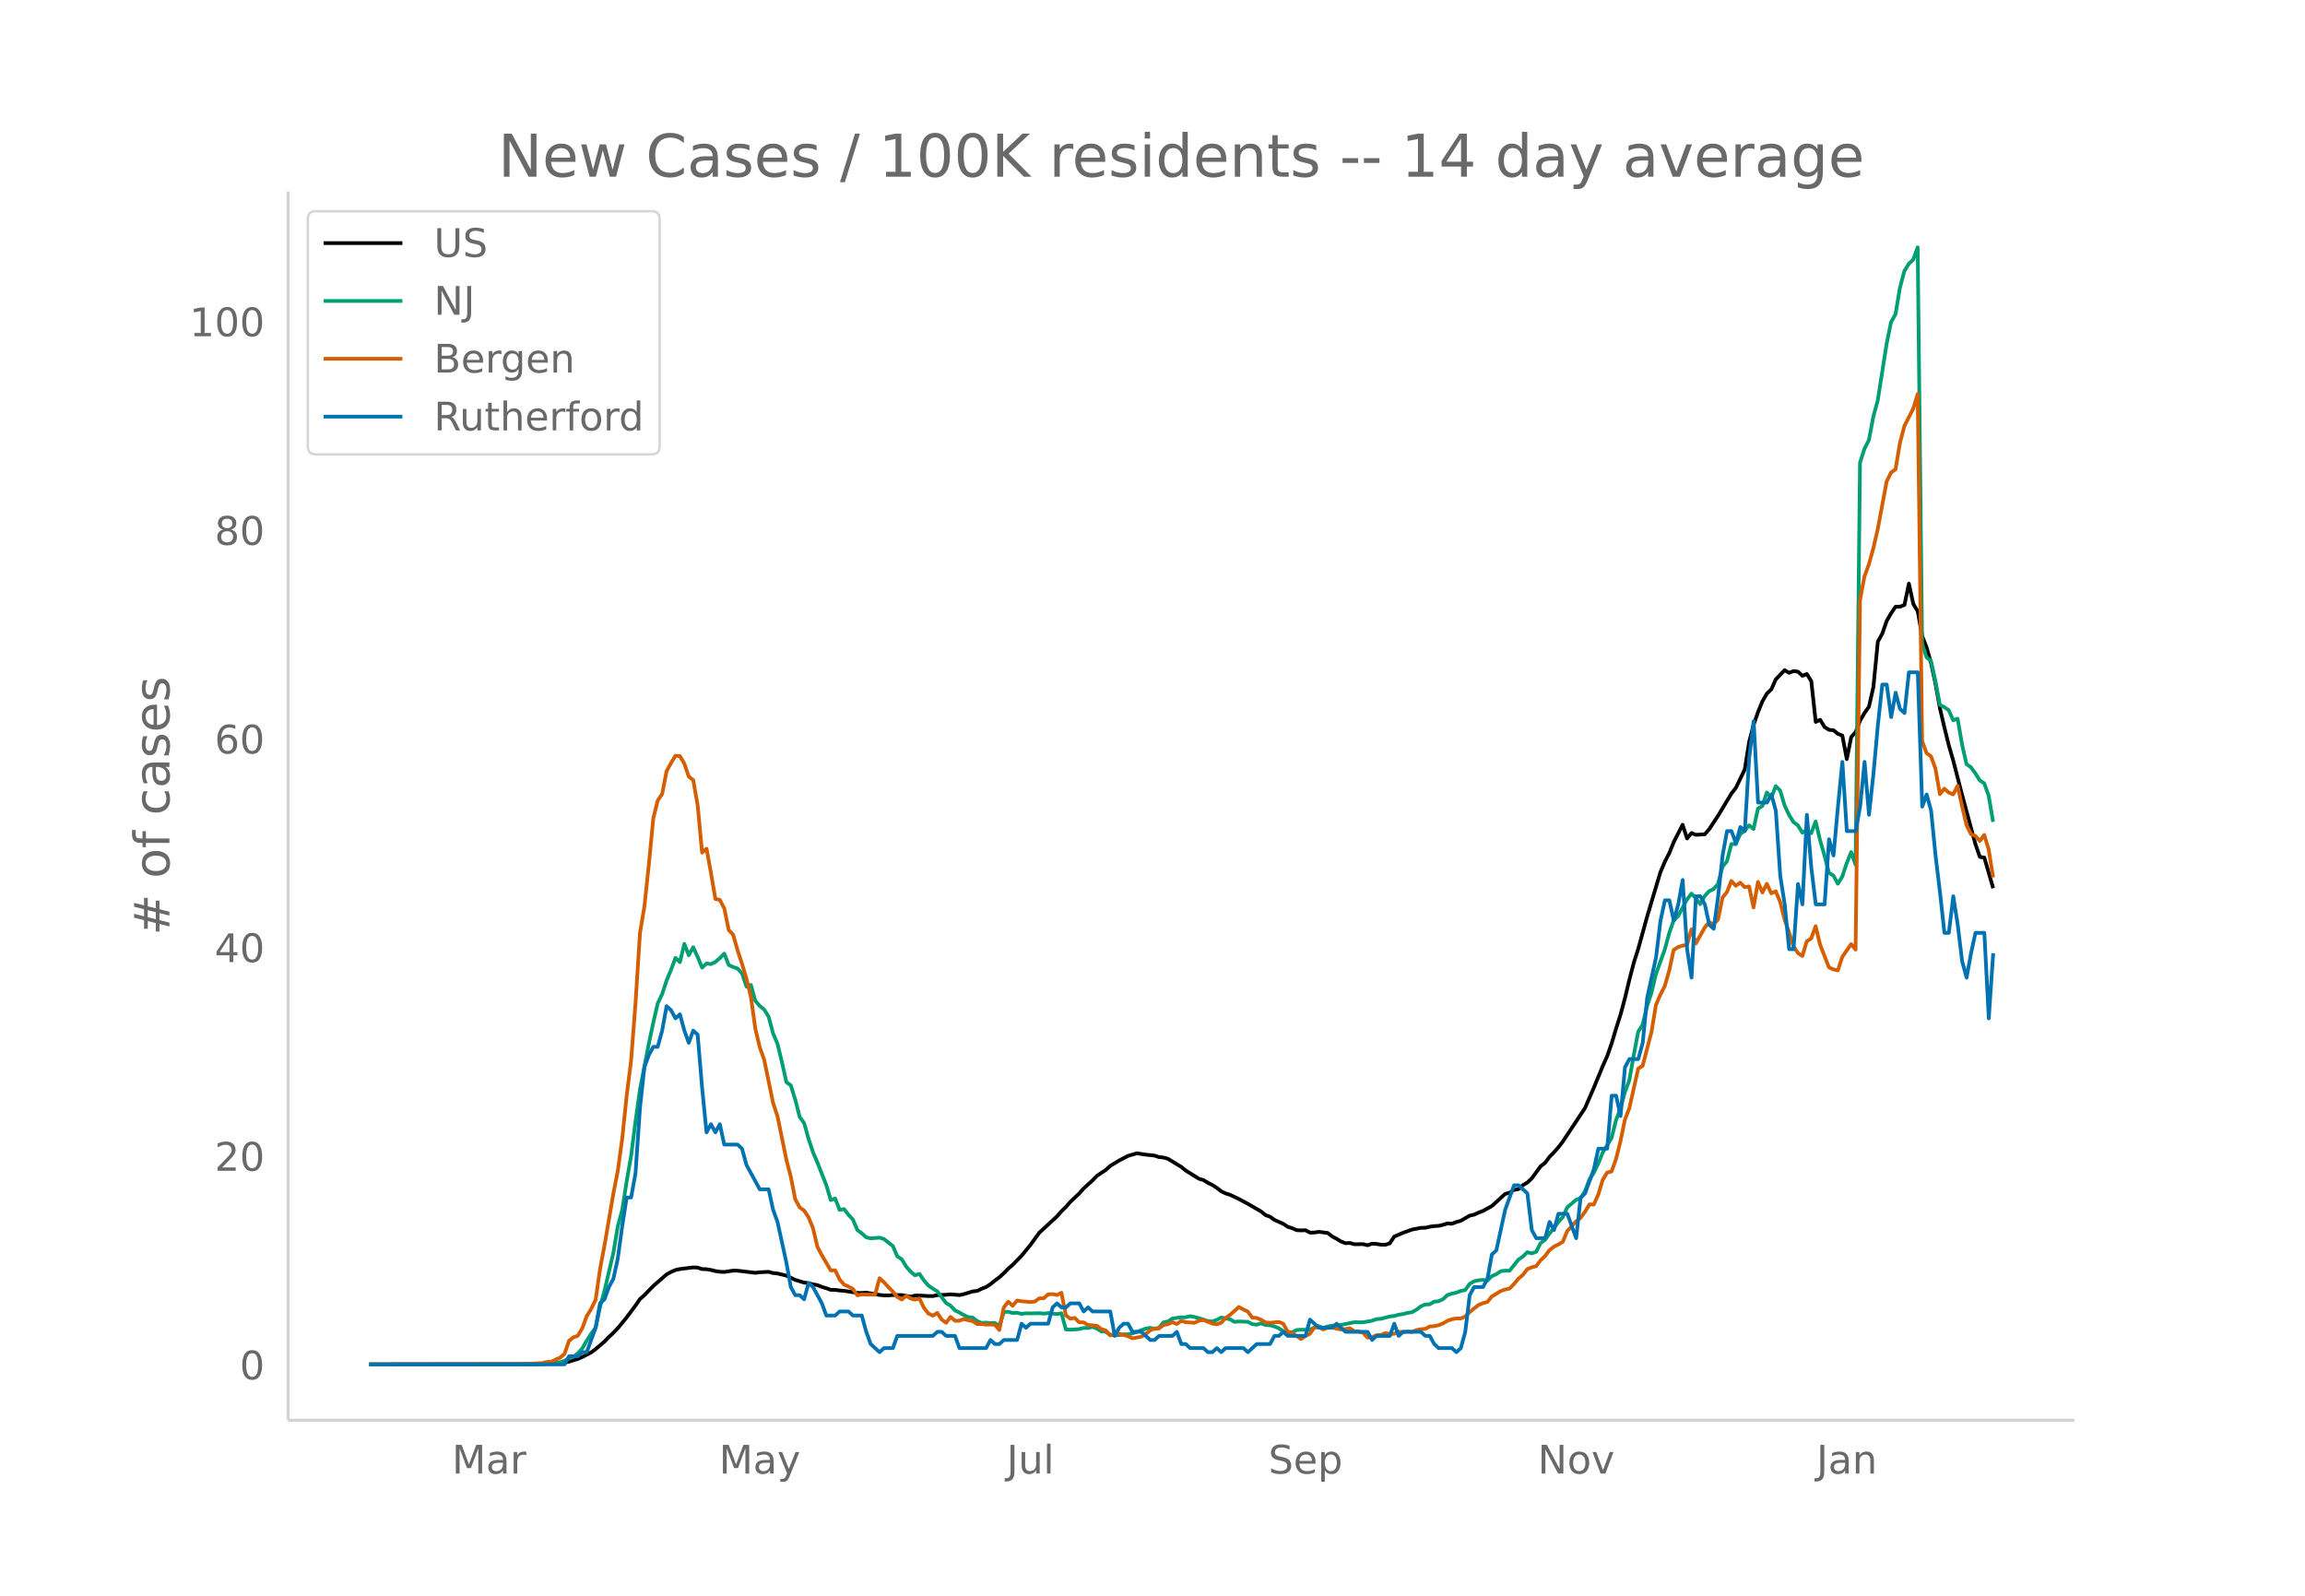 <svg height="864" viewBox="0 0 936 648" width="1248" xmlns="http://www.w3.org/2000/svg" xmlns:xlink="http://www.w3.org/1999/xlink"><defs><style>*{stroke-linecap:butt;stroke-linejoin:round}</style></defs><g id="figure_1"><path d="M0 648h936V0H0z" fill="#fff" id="patch_1"/><g id="axes_1"><path d="M117 576.72h725.4V77.76H117z" fill="none" id="patch_2"/><path clip-path="url(#p696945fd91)" d="M149.973 554.039l64.864-.089 7.207-.17 5.406-.273 1.801-.222 1.802-.366 3.604-1.1 1.802-.778 3.603-1.88 1.802-1.326 3.604-3.076 1.801-1.88 1.802-1.643 1.802-1.895 3.603-4.388 3.604-4.828 1.802-2.635 1.802-1.574 3.603-3.723 5.406-4.705 1.801-.982 1.802-.795 1.802-.396 5.405-.662 1.802.074 1.802.618 1.802.026 1.801.325 1.802.444 1.802.276 1.802.085 3.603-.55 1.802.038 7.207.862 1.802-.227 3.604-.173 1.801.5 1.802.167 3.604.887 3.603 1.718 3.604 1.105 1.802.217 1.802.499 1.801.313 1.802.713 1.802.536 1.802.657 1.802.012 1.801.252 1.802.133 5.405.847 1.802.026 1.802-.136 5.405.945 1.802.156 1.802.024 1.802-.149 3.603.01 3.604.664 1.802-.452 1.801-.023 3.604.213 1.802.008 1.802-.379 3.603-.15 1.802-.179 3.604.303 1.801-.378 3.604-1.116 1.802-.196 1.802-.877 1.801-.715 1.802-1.13 1.802-1.5 1.802-1.302 1.801-1.657 1.802-1.847 1.802-1.564 3.604-3.665 3.603-4.41 3.604-4.96 7.207-6.66 1.802-2.072 1.802-1.725 1.801-2.093 3.604-3.385 1.802-2.034 3.603-3.28 1.802-1.856 3.604-2.417 1.801-1.614 3.604-2.19 3.604-1.881 3.603-1.047 3.604.55 3.603.39 1.802.605 1.802.17 1.802.518 5.405 3.283 1.802 1.476 5.405 3.356 1.802.528 1.802 1.107 1.802.9 1.801 1.138 1.802 1.387 1.802.886 1.802.561 3.603 1.717 3.604 1.938 5.405 3.118 1.802 1.489 1.802.624 1.802 1.307 3.603 1.605 1.802 1.19 1.802.566 1.801.802 1.802.096 1.802-.075 1.802.974 1.802-.034 1.801-.283 3.604.47 1.802 1.405 1.802.945 1.801 1.105 1.802.696 1.802-.093 1.802.508 3.603-.03 1.802.446 1.802-.629 1.802.1 1.801.297 1.802.04 1.802-.586 1.802-2.745 3.603-1.537 3.604-1.305 3.604-.696 1.801-.043 1.802-.413 1.802-.258 1.802-.102 1.802-.432 1.801-.55 1.802.119 1.802-.688 1.802-.505 3.603-2.088 1.802-.403 1.802-.826 1.802-.69 3.603-1.968 5.406-4.943 1.801-.459 1.802-1.182 1.802-.279 1.802-1.635 1.801-1.034 1.802-1.728 3.604-4.906 1.802-1.376 1.801-2.442 1.802-1.844 1.802-2.034 1.802-2.346 9.009-13.598 3.603-8.302 3.604-8.756 1.802-4.029 1.801-5.157 1.802-6.024 1.802-5.618 1.802-6.702 1.802-7.539 1.801-6.903 1.802-5.62 3.604-13.076 5.405-18.08 1.802-4.248 1.802-3.468 1.802-4.485 3.603-7.028 1.802 5.567 1.802-2.2 1.801.726 3.604-.227 1.802-2.078 3.603-5.475 5.406-8.978 1.802-2.309 3.603-7.444 1.802-11.261 1.802-6.92 1.801-5.18 1.802-4.417 1.802-3.07 1.802-1.726 1.802-4.042 3.603-3.734 1.802 1.09 1.802-.72 1.802.237 1.801 1.681 1.802-.744 1.802 2.922 1.802 16.55 1.802-.868 1.801 2.963 1.802 1.11 1.802.174 1.802 1.474 1.801.683 1.802 9.59 1.802-8.982 1.802-2.03 1.802-4.642 1.801-3.077 1.802-2.58 1.802-7.996 1.802-18.4 1.802-3.253 1.801-5.185 1.802-3.123 1.802-2.637 1.802-.024 1.802-.698 1.801-8.646 1.802 8.271 1.802 2.982 1.802 10.079 1.801 4.607 1.802 6.345 1.802 8.309 1.802 10.038 1.802 7.761 1.801 7.266 1.802 6.198 3.604 13.991 5.405 19.951 1.802 5.175 1.802.254 3.603 12.45h0" fill="none" stroke="#000" stroke-linecap="round" stroke-width="1.5" id="line2d_1"/><path clip-path="url(#p696945fd91)" d="M149.973 554.04l68.468-.099 5.405-.235 3.604-.579 1.801-.538 1.802-1.046 1.802-.542 1.802-1.498 1.802-1.963 1.801-3.15 1.802-2.818 1.802-2.449 1.802-8.407 1.802-6.568 3.603-15.373 1.802-10.806 1.802-6.704 1.801-11.582 1.802-10.311 1.802-14.117 1.802-12.907 3.603-18.592 1.802-8.5 1.802-7.814 1.802-3.801 1.802-5.492 1.801-4.306 1.802-4.895 1.802 1.758 1.802-7.426 1.801 4.609 1.802-3.243 1.802 3.934 1.802 4.347 1.802-1.703 1.801.272 1.802-.868 1.802-1.557 1.802-1.82 1.802 4.613 1.801.804 1.802.627 1.802 1.99 1.802 5.354 1.802-.688 1.801 6.47 1.802 2.084 1.802 1.451 1.802 2.91 1.801 6.744 1.802 4.282 1.802 7.43 1.802 8.104 1.802 1.321 1.801 5.778 1.802 7.044 1.802 2.51 1.802 6.371 1.802 5.42 1.801 4.237 3.604 9.13 1.802 6.07 1.802-.613 1.801 4.599 1.802-.304 1.802 2.29 1.802 1.948 1.801 4.245 1.802 1.352 1.802 1.618 1.802.43 3.603-.307 1.802.586 3.604 2.82 1.802 4.197 1.801 1.182 1.802 2.94 1.802 2.081 1.802 1.502 1.801-.586 1.802 2.654 1.802 2.061 1.802 1.27 1.802 1.07 3.603 4.763 1.802 1.1 1.802 1.91 1.802.856 1.801 1.035 1.802.838 1.802.198 1.802 1.42 1.802.747 1.801-.126 1.802.204 1.802-.068 1.802 1.335 1.801-5.75 1.802-.136 1.802.518 1.802-.113 1.802.45 1.801-.245 1.802.054 3.604-.078 1.802.16 1.801-.208 3.604.395 1.802-.32 1.802 6.564 1.801.102 3.604-.245 1.802-.456 1.801.006 1.802-.439 1.802.705 1.802 1.145 1.802.095 1.801 1.363 1.802.099 1.802-.09 1.802-.282 1.802-.037 1.801-.34 5.406-1.953 1.801-.306 1.802.442 1.802-.5 1.802-2.18 1.802-.362 1.801-1.199 3.604-.5h1.802l1.802-.45 1.801.334 3.604 1.042 1.802.65 1.802.134 1.801-.644 1.802-.974 3.604.718 1.801 1.05 1.802-.164 3.604.14 1.802.933 1.801.239 1.802-.549 1.802.668 1.802.112 1.802.484 1.801.725 1.802 1.19 1.802.722 1.802-.242 1.801-.947 1.802-.126 3.604.04 1.802-.947 1.801-.541 1.802.695 1.802-.555 1.802-.365 1.802.085 3.603-.715 3.604-.736 3.603.03 3.604-.64 1.802-.65 1.801-.13 3.604-.947 1.802-.204 1.802-.508 1.801-.269 1.802-.477 1.802-.252 1.802-1.025 1.802-1.366 1.801-.767 1.802-.068 1.802-1.083 1.802-.153 1.802-.862 1.801-1.656 1.802-.59 1.802-.404 1.802-.692 1.801-.344 1.802-2.5 1.802-1.08 1.802-.389 1.802-.18 1.801.306 1.802-1.812 1.802-.787 1.802-1.216 1.802-.238 1.801.044 3.604-4.53 1.802-1.223 1.801-1.775 1.802.463 1.802-.613 1.802-3.56 1.802-1.288 1.801-2.544 1.802-2.245 1.802-2.49 1.802-1.973 1.802-3.972 3.603-3.055 1.802-.6 1.802-2.847 1.802-4.814 1.801-2.725 1.802-3.802 1.802-4.404 3.603-5.88 1.802-7.256 1.802-4.752 1.802-6.615 1.802-4.84 1.801-10.186 1.802-9.521 1.802-2.899 1.802-7.501 1.802-5.488 1.801-7.562 3.604-9.988 1.802-6.66 1.802-5.188 1.801-1.696 3.604-6.728 1.802-2.378 1.801 1.877 1.802 2.381 1.802-3.307 1.802-1.976 1.802-.848 1.801-2.082 1.802-6.939 1.802-2.231 1.802-7.024 1.802.061 1.801-4.091 1.802-1.376 1.802-2.204 1.802 1.516 1.801-8.305 1.802-1.073 1.802-5.478 1.802 2.18 1.802-4.762 1.801 1.833 1.802 6.019 1.802 3.86 1.802 2.912 1.802 1.335 1.801 2.974 1.802-1.179 1.802 1.418 1.802-4.804 1.802 7.634 1.801 6.248 1.802 6.997 1.802 1.052 1.802 3.349 1.801-2.865 1.802-5.467 1.802-4.497 1.802 5.127 1.802-163.242 1.801-5.658 1.802-3.553 1.802-9.453 1.802-6.68 3.603-22.953 1.802-8.833 1.802-3.165 1.802-10.764 1.802-6.8 1.801-2.943 1.802-1.662 1.802-4.994 1.802 160.919 1.801 5.576 1.802 1.407 1.802 8.281 1.802 9.61 1.802.896 1.801 1.274 1.802 4.067 1.802-.647 1.802 10.45 1.802 7.993 1.801 1.29 1.802 2.47 1.802 2.889 1.802 1.151 1.801 5.032 1.802 10.655h0" fill="none" stroke="#009e73" stroke-linecap="round" stroke-width="1.5" id="line2d_2"/><path clip-path="url(#p696945fd91)" d="M149.973 554.04l59.459-.097 5.405-.13 5.405-.325 1.802-.454 1.802-.033 1.802-.94 1.802-.747 1.801-1.558 1.802-5.29 1.802-1.429 1.802-.649 1.802-3.051 1.801-4.9 1.802-2.922 1.802-3.7 1.802-12.496 1.802-9.575 3.603-21.064 1.802-9.218 1.802-13.113 1.801-17.397 1.802-14.313 1.802-23.434 1.802-28.367 1.802-10.776 1.801-16.975 1.802-18.792 1.802-7.238 1.802-2.662 1.802-9.282 1.801-3.278 1.802-2.954 1.802.162 1.802 3.019 1.801 5.29 1.802 1.428 1.802 10.16 1.802 19.279 1.802-1.59 1.801 9.834 1.802 10.58 1.802.358 1.802 3.44 1.802 8.796 1.801 1.915 1.802 6.329 1.802 5.485 1.802 6.07 1.802 7.367 1.801 12.886 1.802 7.595 1.802 5.063 3.603 17.527 1.802 5.42 3.604 17.656 1.802 6.946 1.801 9.088 1.802 3.31 1.802 1.299 1.802 2.726 1.802 4.415 1.801 7.594 1.802 3.408 3.604 6.135 1.802-.033 1.801 3.733 1.802 2.077 1.802.779 1.802.974 1.801 2.596 1.802-.357 3.604.098 1.802-.033 1.801-6.653 1.802 1.622 1.802 2.045 1.802 1.753 1.802 2.207 1.801 1.038 1.802-1.525 1.802 1.071 1.802.487 1.801-.454 1.802 3.765 1.802 2.304 1.802.876 1.802-1.103 1.801 2.694 1.802 1.33 1.802-2.401 1.802 1.558h1.802l1.801-.714 1.802.519 1.802.357 1.802 1.2h1.802l1.801.195 1.802-.032 1.802.097 1.802 2.143 1.801-9.12 1.802-2.37 1.802 1.655 1.802-2.142 1.802.292 3.603.325 1.802-.195 1.802-1.298 1.802-.033 1.801-1.59 1.802-.098 1.802.357 1.802-.908 1.802 9.185 1.801 1.33 1.802-.291 1.802 1.785 1.802.032 1.801 1.039 3.604.324 1.802 1.364 1.802.551 1.801 2.013 1.802-.78 1.802.098 3.604.974 1.801.876 3.604-.65 1.802-1.103 1.801-1.46 1.802-.844 1.802.065 1.802-1.428 1.802-.292 1.801-.844 1.802.746 1.802-1.266 1.802.52 3.603.26 1.802-.877 1.802-.292 3.604 1.46 1.801.325 1.802-.649 1.802-1.883 1.802-1.298 3.603-3.213 1.802 1.006 1.802.844 1.802 2.467 1.801.13 1.802.746 1.802 1.071 1.802.162 3.603-.357 1.802.747 1.802 3.18 1.802.52 3.603 2.5 1.802-1.267 1.802-.844 1.802-2.564 1.801-.227 1.802 1.006 1.802-.746 1.802-.065 1.802.487 1.801.324 1.802-.13 1.802-.357 1.802 1.169 1.802.195 1.801.454 1.802 1.98 1.802-.162 1.802-.78 1.801-.13 1.802-.746 1.802.325 1.802-.033 1.802-.843 1.801.13 1.802-.195 1.802.13 1.802-.715 1.802-.389 1.801-.13 1.802-.974 1.802-.13 1.802-.389 1.802-.714 1.801-1.071 1.802-.617 1.802-.357 1.802.033 1.801-.812 1.802-1.785 3.604-2.888 1.802-.747 1.801-.487 1.802-2.207 3.604-2.207 1.802-.65 1.801-.356 1.802-1.85 1.802-2.175 1.802-1.525 1.801-2.337 1.802-.747 1.802-.486 1.802-2.37 1.802-1.72 1.801-2.37 1.802-1.46 1.802-.876 1.802-1.071 1.802-4.35 3.603-3.96 1.802-1.427 1.802-2.435 1.802-3.018 1.801.032 1.802-4.057 1.802-5.94 1.802-2.953 1.801-.487 1.802-4.998 1.802-7.206 1.802-8.795 1.802-4.642 3.603-16.098 1.802-1.136 3.604-13.795 1.801-10.938 1.802-4.154 1.802-3.538 1.802-6.296 1.802-8.374 1.801-1.136 1.802-.584 1.802-.26 1.802-6.362 1.801 5.745 3.604-6.491 1.802-2.11 1.802.747 1.801-1.883 1.802-8.893 1.802-2.24 1.802-4.511 1.802 1.947 1.801-1.266 1.802 1.818 1.802-.26 1.802 8.504 1.801-10.354 1.802 4.285 1.802-3.506 1.802 3.863 1.802-.844 1.801 4.317 1.802 7.173 1.802 5.193 1.802 5.68 1.802 2.694 1.801 1.233 1.802-5.972 1.802-1.169 1.802-4.966 1.802 7.498 3.603 9.218 1.802.811 1.802.422 1.801-5.485 3.604-5.193 1.802 2.207 1.802-141.902 1.801-9.607 1.802-4.9 1.802-6.525 1.802-7.79 3.603-19.311 1.802-3.7 1.802-1.233 1.802-10.744 1.802-6.88 3.603-7.109 1.802-5.842 1.802 140.928 1.801 4.836 1.802 1.33 1.802 4.934 1.802 10.419 1.802-2.24 1.801 1.59 1.802.747 1.802-3.505 1.802 8.276 1.802 7.66 1.801 3.7 1.802.714 1.802 2.045 1.802-2.434 1.801 5.874 1.802 11.393h0" fill="none" stroke="#d55e00" stroke-linecap="round" stroke-width="1.5" id="line2d_3"/><path clip-path="url(#p696945fd91)" d="M149.973 554.04h79.278l1.802-3.306h3.604l1.802-1.653h1.801l3.604-9.919 1.802-9.918 1.802-1.653 1.801-4.96 1.802-3.306 1.802-8.265 1.802-13.225 1.801-11.571h1.802l1.802-9.919 1.802-26.45 1.802-16.53 1.801-4.96 1.802-3.305h1.802l1.802-6.613 1.802-9.918 1.801 1.653 1.802 3.306 1.802-1.653 1.802 6.612 1.801 4.96 1.802-4.96 1.802 1.653 1.802 21.49 1.802 18.184 1.801-3.306 1.802 3.306 1.802-3.306 1.802 8.266h5.405l1.802 1.653 1.802 6.612 5.405 9.918h3.604l1.801 8.266 1.802 4.96 3.604 16.53 1.802 9.918 1.801 3.307h1.802l1.802 1.653 1.802-6.613 1.802 1.653 3.603 6.613 1.802 4.959h3.604l1.801-1.653h3.604l1.802 1.653h3.603l1.802 6.612 1.802 4.96 3.603 3.306 1.802-1.653h3.604l1.802-4.96H378.8l1.802-1.653h1.801l1.802 1.653h3.604l1.802 4.96h10.81l1.802-3.306 1.802 1.653h1.802l1.801-1.653h5.406l1.802-6.613 1.801 1.653 1.802-1.653h7.207l1.802-6.612 1.802-1.653 1.802 1.653h1.802l1.801-1.653h3.604l1.802 3.306 1.801-1.653 1.802 1.653h7.207l1.802 9.918 1.802-3.306 1.802-1.653h1.802l1.801 3.306h3.604l3.603 3.307h1.802l1.802-1.654h5.405l1.802-1.653 1.802 4.96h1.802l1.802 1.653h5.405l1.802 1.653h1.802l1.801-1.653 1.802 1.653 1.802-1.653h7.207l1.802 1.653 3.603-3.306h5.406l1.802-3.307h1.801l1.802-1.653 1.802 1.653h7.207l1.802-6.612 3.603 3.306h5.406l1.802-1.653 3.603 3.306h9.01l1.8 3.307 1.803-1.654h5.405l1.802-4.959 1.802 4.96 1.801-1.654h7.208l1.801 1.653h1.802l1.802 3.307 1.802 1.653h5.405l1.802 1.653 1.802-1.653 1.801-6.613 1.802-14.877 1.802-3.307h3.604l1.801-3.306 1.802-9.918 1.802-1.653 3.604-16.531 3.603-9.919h1.802l3.603 3.307 1.802 14.877 1.802 3.306h3.604l1.801-6.612 1.802 3.306 1.802-6.612h3.604l3.603 9.918 1.802-16.53 1.802-1.653 3.603-9.919 1.802-8.265h3.604l1.801-21.49h1.802l1.802 8.265 1.802-19.837 1.802-3.306h3.603l1.802-6.612 1.802-18.184 3.603-16.531 1.802-14.878 1.802-8.265h1.802l1.802 8.265 1.801-6.612 1.802-9.919 1.802 28.103 1.802 11.571 1.801-33.061h1.802l1.802 3.306 1.802 8.265 1.802 1.653 1.801-13.224 1.802-16.531 1.802-9.919h1.802l1.802 4.96 1.801-6.613 1.802 1.653 1.802-29.755 1.802-14.878 1.801 33.062h3.604l1.802-3.306 1.802 6.612 1.801 26.45 1.802 11.57 1.802 18.185h1.802l1.802-26.45 1.801 8.266 1.802-36.368 1.802 21.49 1.802 14.878h3.603l1.802-26.45 1.802 6.613 1.802-19.837 1.801-18.184 1.802 28.102h3.604l1.802-9.918 1.801-18.184 1.802 21.49 1.802-16.53 1.802-19.838 1.802-16.53h1.801l1.802 13.224 1.802-9.918 1.802 6.612 1.802 1.653 1.801-16.53h3.604l1.802 54.55 1.801-4.958 1.802 6.612 1.802 18.184 1.802 14.878 1.802 16.53h1.801l1.802-14.877 1.802 11.571 1.802 14.878 1.802 6.612 1.801-9.918 1.802-8.266h3.604l1.801 34.715 1.802-26.45h0" fill="none" stroke="#0072b2" stroke-linecap="round" stroke-width="1.5" id="line2d_4"/><path d="M117 576.72V77.76" fill="none" stroke="#d3d3d3" stroke-linecap="square" stroke-width="1.25" id="patch_3"/><path d="M117 576.72h725.4" fill="none" stroke="#d3d3d3" stroke-linecap="square" stroke-width="1.25" id="patch_4"/><g id="matplotlib.axis_1"><g id="xtick_1"><g transform="matrix(.16 0 0 -.16 183.527 598.378)" fill="#696969" id="text_1"><defs><path d="M9.813 72.906h14.703l18.593-49.61 18.703 49.61h14.704V0H66.89v64.016l-18.797-50h-9.907l-18.796 50V0H9.813z" id="DejaVuSans-77"/><path d="M34.281 27.484q-10.89 0-15.093-2.484-4.204-2.484-4.204-8.5 0-4.781 3.157-7.594 3.156-2.797 8.562-2.797 7.485 0 12 5.297 4.516 5.297 4.516 14.078v2zm17.922 3.72V0H43.22v8.297Q40.14 3.328 35.547.953q-4.594-2.375-11.234-2.375-8.391 0-13.36 4.719Q6 8.016 6 15.922q0 9.219 6.172 13.906 6.187 4.688 18.437 4.688h12.61v.89q0 6.203-4.078 9.594-4.078 3.39-11.453 3.39-4.688 0-9.141-1.124-4.438-1.125-8.531-3.375v8.312q4.921 1.906 9.562 2.844 4.64.953 9.031.953 11.875 0 17.735-6.156 5.86-6.14 5.86-18.64z" id="DejaVuSans-97"/><path d="M41.11 46.297q-1.516.875-3.297 1.281Q36.03 48 33.89 48q-7.625 0-11.703-4.953-4.079-4.953-4.079-14.234V0H9.08v54.688h9.03v-8.5q2.844 4.984 7.375 7.39Q30.031 56 36.531 56q.922 0 2.047-.125 1.125-.11 2.484-.36z" id="DejaVuSans-114"/></defs><use xlink:href="#DejaVuSans-77"/><use x="86.279" xlink:href="#DejaVuSans-97"/><use x="147.559" xlink:href="#DejaVuSans-114"/></g></g><g id="xtick_2"><g transform="matrix(.16 0 0 -.16 291.99 598.378)" fill="#696969" id="text_2"><defs><path d="M32.172-5.078q-3.797-9.766-7.422-12.735-3.61-2.984-9.656-2.984H7.906v7.516h5.282q3.703 0 5.75 1.765Q21-9.766 23.483-3.219l1.61 4.094-22.11 53.813H12.5l17.094-42.766 17.093 42.766h9.516z" id="DejaVuSans-121"/></defs><use xlink:href="#DejaVuSans-77"/><use x="86.279" xlink:href="#DejaVuSans-97"/><use x="147.559" xlink:href="#DejaVuSans-121"/></g></g><g id="xtick_3"><g transform="matrix(.16 0 0 -.16 408.787 598.378)" fill="#696969" id="text_3"><defs><path d="M9.813 72.906h9.859V5.078q0-13.187-5-19.14-5-5.954-16.094-5.954h-3.75v8.297h3.078q6.531 0 9.219 3.672Q9.813-4.39 9.813 5.078z" id="DejaVuSans-74"/><path d="M8.5 21.578v33.11h8.984V21.922q0-7.766 3.016-11.656 3.031-3.875 9.094-3.875 7.265 0 11.484 4.64 4.234 4.64 4.234 12.656v31h8.985V0h-8.984v8.406Q42.047 3.422 37.718 1q-4.313-2.422-10.032-2.422-9.421 0-14.312 5.86Q8.5 10.296 8.5 21.578zM31.11 56z" id="DejaVuSans-117"/><path d="M9.422 75.984h8.984V0H9.422z" id="DejaVuSans-108"/></defs><use xlink:href="#DejaVuSans-74"/><use x="29.492" xlink:href="#DejaVuSans-117"/><use x="92.871" xlink:href="#DejaVuSans-108"/></g></g><g id="xtick_4"><g transform="matrix(.16 0 0 -.16 515.07 598.378)" fill="#696969" id="text_4"><defs><path d="M53.516 70.516V60.89q-5.61 2.687-10.594 4-4.984 1.328-9.625 1.328-8.047 0-12.422-3.125t-4.375-8.89q0-4.845 2.906-7.313 2.907-2.453 11.016-3.97l5.953-1.218q11.031-2.11 16.281-7.406 5.25-5.297 5.25-14.172 0-10.61-7.11-16.078-7.093-5.469-20.812-5.469-5.172 0-11.015 1.172Q13.14.922 6.89 3.219v10.156q6-3.36 11.765-5.078 5.766-1.703 11.328-1.703 8.438 0 13.032 3.312 4.593 3.328 4.593 9.485 0 5.359-3.297 8.39-3.296 3.032-10.812 4.547L27.484 33.5q-11.03 2.188-15.968 6.875-4.922 4.688-4.922 13.047 0 9.672 6.812 15.234 6.813 5.563 18.766 5.563 5.14 0 10.453-.938 5.328-.922 10.89-2.765z" id="DejaVuSans-83"/><path d="M56.203 29.594v-4.39H14.891q.593-9.282 5.593-14.142 5-4.859 13.938-4.859 5.172 0 10.031 1.266 4.86 1.265 9.656 3.812v-8.5Q49.266.734 44.187-.344 39.11-1.422 33.892-1.422q-13.094 0-20.735 7.61-7.64 7.625-7.64 20.625 0 13.421 7.25 21.296Q20.016 56 32.328 56q11.031 0 17.453-7.11 6.422-7.093 6.422-19.296zm-8.984 2.64q-.094 7.36-4.125 11.75-4.032 4.407-10.672 4.407-7.516 0-12.031-4.25-4.516-4.25-5.203-11.97z" id="DejaVuSans-101"/><path d="M18.11 8.203v-29H9.077v75.484h9.031v-8.296q2.844 4.875 7.157 7.234Q29.594 56 35.594 56q9.968 0 16.187-7.906 6.235-7.907 6.235-20.797T51.78 6.484q-6.218-7.906-16.187-7.906-6 0-10.328 2.375-4.313 2.375-7.157 7.25zm30.578 19.094q0 9.906-4.079 15.547-4.078 5.64-11.203 5.64-7.14 0-11.218-5.64-4.079-5.64-4.079-15.547 0-9.906 4.078-15.547 4.079-5.64 11.22-5.64 7.124 0 11.202 5.64t4.078 15.547z" id="DejaVuSans-112"/></defs><use xlink:href="#DejaVuSans-83"/><use x="63.477" xlink:href="#DejaVuSans-101"/><use x="125" xlink:href="#DejaVuSans-112"/></g></g><g id="xtick_5"><g transform="matrix(.16 0 0 -.16 624.444 598.378)" fill="#696969" id="text_5"><defs><path d="M9.813 72.906h13.28l32.329-60.984v60.984h9.562V0h-13.28L19.39 60.984V0H9.813z" id="DejaVuSans-78"/><path d="M30.61 48.39q-7.22 0-11.422-5.64-4.204-5.64-4.204-15.453 0-9.813 4.172-15.453 4.188-5.64 11.453-5.64 7.188 0 11.375 5.655 4.203 5.672 4.203 15.438 0 9.719-4.203 15.406-4.187 5.688-11.375 5.688zm0 7.61q11.718 0 18.406-7.625 6.703-7.61 6.703-21.078 0-13.422-6.703-21.078-6.688-7.64-18.407-7.64-11.765 0-18.437 7.64-6.656 7.656-6.656 21.078 0 13.469 6.656 21.078Q18.844 56 30.609 56z" id="DejaVuSans-111"/><path d="M2.984 54.688H12.5L29.594 8.797l17.093 45.89h9.516L35.687 0H23.485z" id="DejaVuSans-118"/></defs><use xlink:href="#DejaVuSans-78"/><use x="74.805" xlink:href="#DejaVuSans-111"/><use x="135.986" xlink:href="#DejaVuSans-118"/></g></g><g id="xtick_6"><g transform="matrix(.16 0 0 -.16 737.636 598.378)" fill="#696969" id="text_6"><defs><path d="M54.89 33.016V0h-8.984v32.719q0 7.765-3.031 11.61-3.031 3.858-9.078 3.858-7.281 0-11.484-4.64-4.204-4.625-4.204-12.64V0H9.08v54.688h9.03v-8.5q3.235 4.937 7.594 7.374Q30.078 56 35.797 56q9.422 0 14.25-5.828 4.844-5.828 4.844-17.156z" id="DejaVuSans-110"/></defs><use xlink:href="#DejaVuSans-74"/><use x="29.492" xlink:href="#DejaVuSans-97"/><use x="90.771" xlink:href="#DejaVuSans-110"/></g></g></g><g id="matplotlib.axis_2"><g id="ytick_1"><g transform="matrix(.16 0 0 -.16 97.32 560.119)" fill="#696969" id="text_7"><defs><path d="M31.781 66.406q-7.61 0-11.453-7.5Q16.5 51.422 16.5 36.375q0-14.984 3.828-22.484 3.844-7.5 11.453-7.5 7.672 0 11.5 7.5 3.844 7.5 3.844 22.484 0 15.047-3.844 22.531-3.828 7.5-11.5 7.5zm0 7.813q12.266 0 18.735-9.703 6.468-9.688 6.468-28.141 0-18.406-6.468-28.11-6.47-9.687-18.735-9.687-12.25 0-18.718 9.688-6.47 9.703-6.47 28.109 0 18.453 6.47 28.14Q19.53 74.22 31.78 74.22z" id="DejaVuSans-48"/></defs><use xlink:href="#DejaVuSans-48"/></g></g><g id="ytick_2"><g transform="matrix(.16 0 0 -.16 87.14 475.401)" fill="#696969" id="text_8"><defs><path d="M19.188 8.297h34.421V0H7.33v8.297q5.609 5.812 15.296 15.594 9.703 9.797 12.188 12.64 4.734 5.313 6.609 9 1.89 3.688 1.89 7.25 0 5.813-4.078 9.469-4.078 3.672-10.625 3.672-4.64 0-9.797-1.61-5.14-1.609-11-4.89v9.969Q13.767 71.78 18.938 73q5.188 1.219 9.485 1.219 11.328 0 18.062-5.672 6.735-5.656 6.735-15.125 0-4.5-1.688-8.531-1.672-4.016-6.125-9.485-1.218-1.422-7.765-8.187-6.532-6.766-18.453-18.922z" id="DejaVuSans-50"/></defs><use xlink:href="#DejaVuSans-50"/><use x="63.623" xlink:href="#DejaVuSans-48"/></g></g><g id="ytick_3"><g transform="matrix(.16 0 0 -.16 87.14 390.683)" fill="#696969" id="text_9"><defs><path d="M37.797 64.313L12.89 25.39h24.906zm-2.594 8.593H47.61V25.391h10.407v-8.203H47.609V0h-9.812v17.188H4.89v9.515z" id="DejaVuSans-52"/></defs><use xlink:href="#DejaVuSans-52"/><use x="63.623" xlink:href="#DejaVuSans-48"/></g></g><g id="ytick_4"><g transform="matrix(.16 0 0 -.16 87.14 305.965)" fill="#696969" id="text_10"><defs><path d="M33.016 40.375q-6.641 0-10.532-4.547-3.875-4.531-3.875-12.437 0-7.86 3.875-12.438 3.891-4.562 10.532-4.562 6.64 0 10.515 4.562 3.875 4.578 3.875 12.438 0 7.906-3.875 12.437-3.875 4.547-10.515 4.547zm19.578 30.922v-8.984q-3.719 1.75-7.5 2.671-3.782.938-7.5.938-9.766 0-14.922-6.594-5.14-6.594-5.875-19.922 2.875 4.25 7.219 6.516 4.359 2.266 9.578 2.266 10.984 0 17.36-6.672 6.374-6.657 6.374-18.125 0-11.235-6.64-18.032-6.641-6.78-17.672-6.78-12.657 0-19.344 9.687-6.688 9.703-6.688 28.109 0 17.281 8.204 27.563 8.203 10.28 22.015 10.28 3.719 0 7.5-.734t7.89-2.187z" id="DejaVuSans-54"/></defs><use xlink:href="#DejaVuSans-54"/><use x="63.623" xlink:href="#DejaVuSans-48"/></g></g><g id="ytick_5"><g transform="matrix(.16 0 0 -.16 87.14 221.248)" fill="#696969" id="text_11"><defs><path d="M31.781 34.625q-7.031 0-11.062-3.766-4.016-3.765-4.016-10.343 0-6.594 4.016-10.36Q24.75 6.391 31.78 6.391q7.032 0 11.078 3.78 4.063 3.798 4.063 10.345 0 6.578-4.031 10.343-4.016 3.766-11.11 3.766zm-9.86 4.188q-6.343 1.562-9.89 5.906Q8.5 49.079 8.5 55.329q0 8.733 6.219 13.812 6.234 5.078 17.062 5.078 10.89 0 17.094-5.078 6.203-5.079 6.203-13.813 0-6.25-3.547-10.61-3.531-4.343-9.828-5.906 7.125-1.656 11.094-6.5 3.984-4.828 3.984-11.796 0-10.61-6.468-16.282-6.47-5.656-18.532-5.656-12.047 0-18.531 5.656-6.469 5.672-6.469 16.282 0 6.968 4 11.797 4.016 4.843 11.14 6.5zM18.314 54.39q0-5.657 3.53-8.828 3.548-3.172 9.938-3.172 6.36 0 9.938 3.172 3.593 3.171 3.593 8.828 0 5.672-3.593 8.843-3.578 3.172-9.938 3.172-6.39 0-9.937-3.172-3.532-3.172-3.532-8.843z" id="DejaVuSans-56"/></defs><use xlink:href="#DejaVuSans-56"/><use x="63.623" xlink:href="#DejaVuSans-48"/></g></g><g id="ytick_6"><g transform="matrix(.16 0 0 -.16 76.96 136.53)" fill="#696969" id="text_12"><defs><path d="M12.406 8.297h16.11v55.625l-17.532-3.516v8.985l17.438 3.515h9.86V8.296H54.39V0H12.406z" id="DejaVuSans-49"/></defs><use xlink:href="#DejaVuSans-49"/><use x="63.623" xlink:href="#DejaVuSans-48"/><use x="127.246" xlink:href="#DejaVuSans-48"/></g></g><g transform="matrix(0 -.2 -.2 0 68.8 379.813)" fill="#696969" id="text_13"><defs><path d="M51.125 44H36.922l-4.11-16.313h14.313zm-7.328 27.781l-5.078-20.265h14.265L58.11 71.78h7.813L60.89 51.516h15.234V44h-17.14l-4-16.313h15.53V20.22H53.079L48 0h-7.813l5.032 20.219H30.906L25.875 0h-7.86l5.079 20.219H7.719v7.468h17.187L29 44H13.281v7.516h17.625l4.985 20.265z" id="DejaVuSans-35"/><path d="M37.11 75.984V68.5h-8.594q-4.828 0-6.72-1.953-1.874-1.953-1.874-7.031v-4.828h14.797v-6.985H19.922V0H10.89v47.703H2.297v6.984h8.594V58.5q0 9.125 4.25 13.297 4.25 4.187 13.468 4.187z" id="DejaVuSans-102"/><path d="M48.781 52.594v-8.407q-3.812 2.11-7.64 3.157-3.828 1.047-7.735 1.047-8.75 0-13.593-5.547-4.829-5.532-4.829-15.547 0-10.016 4.829-15.563 4.843-5.53 13.593-5.53 3.907 0 7.735 1.046 3.828 1.047 7.64 3.156V2.094Q45.016.344 40.984-.531q-4.015-.89-8.562-.89-12.36 0-19.64 7.765-7.266 7.765-7.266 20.953 0 13.375 7.343 21.031Q20.22 56 33.016 56q4.14 0 8.093-.86 3.953-.843 7.672-2.546z" id="DejaVuSans-99"/><path d="M44.281 53.078v-8.5q-3.797 1.953-7.906 2.922-4.094.984-8.5.984-6.688 0-10.031-2.047-3.344-2.046-3.344-6.156 0-3.125 2.39-4.906 2.391-1.781 9.626-3.39l3.078-.688q9.562-2.047 13.593-5.781 4.032-3.735 4.032-10.422 0-7.625-6.032-12.078-6.03-4.438-16.578-4.438-4.39 0-9.156.86Q10.688.296 5.422 2v9.281q4.984-2.594 9.812-3.89 4.829-1.282 9.579-1.282 6.343 0 9.75 2.172 3.421 2.172 3.421 6.125 0 3.656-2.468 5.61-2.453 1.953-10.813 3.765l-3.125.735q-8.344 1.75-12.062 5.39-3.704 3.64-3.704 9.985 0 7.718 5.47 11.906Q16.75 56 26.811 56q4.97 0 9.36-.734 4.406-.72 8.11-2.188z" id="DejaVuSans-115"/></defs><use xlink:href="#DejaVuSans-35"/><use x="83.789" xlink:href="#DejaVuSans-32"/><use x="115.576" xlink:href="#DejaVuSans-111"/><use x="176.758" xlink:href="#DejaVuSans-102"/><use x="211.963" xlink:href="#DejaVuSans-32"/><use x="243.75" xlink:href="#DejaVuSans-99"/><use x="298.73" xlink:href="#DejaVuSans-97"/><use x="360.01" xlink:href="#DejaVuSans-115"/><use x="412.109" xlink:href="#DejaVuSans-101"/><use x="473.633" xlink:href="#DejaVuSans-115"/></g></g><g transform="matrix(.24 0 0 -.24 202.252 71.76)" fill="#696969" id="text_14"><defs><path d="M4.203 54.688h8.985l11.234-42.672 11.172 42.672h10.593l11.235-42.672 11.187 42.672h8.985L63.28 0H52.688L40.922 44.828 29.109 0H18.5z" id="DejaVuSans-119"/><path d="M64.406 67.281v-10.39q-4.984 4.64-10.625 6.922-5.64 2.296-11.984 2.296-12.5 0-19.14-7.64-6.641-7.64-6.641-22.094 0-14.406 6.64-22.047 6.64-7.64 19.14-7.64 6.345 0 11.985 2.296 5.64 2.297 10.625 6.938V5.609Q59.234 2.094 53.437.33q-5.78-1.75-12.218-1.75-16.563 0-26.094 10.124-9.516 10.14-9.516 27.672 0 17.578 9.516 27.703 9.531 10.14 26.094 10.14 6.531 0 12.312-1.734 5.797-1.734 10.875-5.203z" id="DejaVuSans-67"/><path d="M25.39 72.906h8.297L8.297-9.28H0z" id="DejaVuSans-47"/><path d="M9.813 72.906h9.859V42.094L52.39 72.906h12.703L28.906 38.922 67.672 0H54.688L19.672 35.11V0h-9.86z" id="DejaVuSans-75"/><path d="M9.422 54.688h8.984V0H9.422zm0 21.296h8.984v-11.39H9.422z" id="DejaVuSans-105"/><path d="M45.406 46.39v29.594h8.985V0h-8.985v8.203Q42.578 3.328 38.25.953q-4.313-2.375-10.375-2.375-9.906 0-16.14 7.906-6.22 7.922-6.22 20.813 0 12.89 6.22 20.797Q17.968 56 27.874 56q6.063 0 10.375-2.375 4.328-2.36 7.156-7.234zm-30.61-19.093q0-9.906 4.079-15.547 4.078-5.64 11.203-5.64 7.125 0 11.219 5.64 4.11 5.64 4.11 15.547 0 9.906-4.11 15.547-4.094 5.64-11.219 5.64-7.125 0-11.203-5.64-4.078-5.64-4.078-15.547z" id="DejaVuSans-100"/><path d="M18.313 70.219V54.688h18.5v-6.985h-18.5V18.016q0-6.688 1.828-8.594 1.828-1.906 7.453-1.906h9.218V0h-9.218q-10.407 0-14.36 3.875-3.953 3.89-3.953 14.14v29.688H2.687v6.984h6.594V70.22z" id="DejaVuSans-116"/><path d="M4.89 31.39h26.313v-8H4.891z" id="DejaVuSans-45"/><path d="M45.406 27.984q0 9.766-4.031 15.125-4.016 5.375-11.297 5.375-7.219 0-11.25-5.375-4.031-5.359-4.031-15.125 0-9.718 4.031-15.093t11.25-5.375q7.281 0 11.297 5.375 4.031 5.375 4.031 15.093zm8.985-21.203q0-13.953-6.203-20.765Q42-20.797 29.203-20.797q-4.734 0-8.937.703-4.203.703-8.157 2.172v8.735q3.954-2.141 7.813-3.157 3.86-1.031 7.86-1.031 8.843 0 13.234 4.61 4.39 4.609 4.39 13.937v4.453q-2.781-4.844-7.125-7.234Q33.938 0 27.875 0 17.828 0 11.672 7.656q-6.156 7.672-6.156 20.328 0 12.688 6.156 20.344Q17.828 56 27.875 56q6.063 0 10.406-2.39 4.344-2.391 7.125-7.22v8.297h8.985z" id="DejaVuSans-103"/></defs><use xlink:href="#DejaVuSans-78"/><use x="74.805" xlink:href="#DejaVuSans-101"/><use x="136.328" xlink:href="#DejaVuSans-119"/><use x="218.115" xlink:href="#DejaVuSans-32"/><use x="249.902" xlink:href="#DejaVuSans-67"/><use x="319.727" xlink:href="#DejaVuSans-97"/><use x="381.006" xlink:href="#DejaVuSans-115"/><use x="433.105" xlink:href="#DejaVuSans-101"/><use x="494.629" xlink:href="#DejaVuSans-115"/><use x="546.729" xlink:href="#DejaVuSans-32"/><use x="578.516" xlink:href="#DejaVuSans-47"/><use x="612.207" xlink:href="#DejaVuSans-32"/><use x="643.994" xlink:href="#DejaVuSans-49"/><use x="707.617" xlink:href="#DejaVuSans-48"/><use x="771.24" xlink:href="#DejaVuSans-48"/><use x="834.863" xlink:href="#DejaVuSans-75"/><use x="900.439" xlink:href="#DejaVuSans-32"/><use x="932.227" xlink:href="#DejaVuSans-114"/><use x="971.09" xlink:href="#DejaVuSans-101"/><use x="1032.613" xlink:href="#DejaVuSans-115"/><use x="1084.713" xlink:href="#DejaVuSans-105"/><use x="1112.496" xlink:href="#DejaVuSans-100"/><use x="1175.973" xlink:href="#DejaVuSans-101"/><use x="1237.496" xlink:href="#DejaVuSans-110"/><use x="1300.875" xlink:href="#DejaVuSans-116"/><use x="1340.084" xlink:href="#DejaVuSans-115"/><use x="1392.184" xlink:href="#DejaVuSans-32"/><use x="1423.971" xlink:href="#DejaVuSans-45"/><use x="1460.055" xlink:href="#DejaVuSans-45"/><use x="1496.139" xlink:href="#DejaVuSans-32"/><use x="1527.926" xlink:href="#DejaVuSans-49"/><use x="1591.549" xlink:href="#DejaVuSans-52"/><use x="1655.172" xlink:href="#DejaVuSans-32"/><use x="1686.959" xlink:href="#DejaVuSans-100"/><use x="1750.436" xlink:href="#DejaVuSans-97"/><use x="1811.715" xlink:href="#DejaVuSans-121"/><use x="1870.895" xlink:href="#DejaVuSans-32"/><use x="1902.682" xlink:href="#DejaVuSans-97"/><use x="1963.961" xlink:href="#DejaVuSans-118"/><use x="2023.141" xlink:href="#DejaVuSans-101"/><use x="2084.664" xlink:href="#DejaVuSans-114"/><use x="2125.777" xlink:href="#DejaVuSans-97"/><use x="2187.057" xlink:href="#DejaVuSans-103"/><use x="2250.533" xlink:href="#DejaVuSans-101"/></g><g id="legend_1"><path d="M128.2 184.5h136.45q3.2 0 3.2-3.2V88.96q0-3.2-3.2-3.2H128.2q-3.2 0-3.2 3.2v92.34q0 3.2 3.2 3.2z" fill="none" opacity=".8" stroke="#ccc" id="patch_5"/><path d="M131.4 98.718h32" fill="none" stroke="#000" stroke-linecap="round" stroke-width="1.5" id="line2d_5"/><g transform="matrix(.16 0 0 -.16 176.2 104.317)" fill="#696969" id="text_15"><defs><path d="M8.688 72.906h9.921V28.61q0-11.718 4.235-16.875 4.25-5.14 13.781-5.14 9.469 0 13.719 5.14 4.25 5.157 4.25 16.875v44.297H64.5V27.391q0-14.25-7.063-21.532-7.046-7.28-20.812-7.28-13.828 0-20.89 7.28-7.047 7.282-7.047 21.532z" id="DejaVuSans-85"/></defs><use xlink:href="#DejaVuSans-85"/><use x="73.193" xlink:href="#DejaVuSans-83"/></g><path d="M131.4 122.203h32" fill="none" stroke="#009e73" stroke-linecap="round" stroke-width="1.5" id="line2d_7"/><g transform="matrix(.16 0 0 -.16 176.2 127.802)" fill="#696969" id="text_16"><use xlink:href="#DejaVuSans-78"/><use x="74.805" xlink:href="#DejaVuSans-74"/></g><path d="M131.4 145.688h32" fill="none" stroke="#d55e00" stroke-linecap="round" stroke-width="1.5" id="line2d_9"/><g transform="matrix(.16 0 0 -.16 176.2 151.287)" fill="#696969" id="text_17"><defs><path d="M19.672 34.813V8.108H35.5q7.953 0 11.781 3.297 3.844 3.297 3.844 10.078 0 6.844-3.844 10.078-3.828 3.25-11.781 3.25zm0 29.984V42.828h14.61q7.218 0 10.75 2.703 3.546 2.719 3.546 8.282 0 5.515-3.547 8.25-3.531 2.734-10.75 2.734zm-9.86 8.11h25.204q11.28 0 17.375-4.688Q58.5 63.53 58.5 54.89q0-6.703-3.125-10.657-3.125-3.953-9.188-4.922 7.282-1.562 11.313-6.53 4.031-4.954 4.031-12.376 0-9.765-6.64-15.093Q48.25 0 35.984 0H9.812z" id="DejaVuSans-66"/></defs><use xlink:href="#DejaVuSans-66"/><use x="68.604" xlink:href="#DejaVuSans-101"/><use x="130.127" xlink:href="#DejaVuSans-114"/><use x="169.49" xlink:href="#DejaVuSans-103"/><use x="232.967" xlink:href="#DejaVuSans-101"/><use x="294.49" xlink:href="#DejaVuSans-110"/></g><path d="M131.4 169.173h32" fill="none" stroke="#0072b2" stroke-linecap="round" stroke-width="1.5" id="line2d_11"/><g transform="matrix(.16 0 0 -.16 176.2 174.773)" fill="#696969" id="text_18"><defs><path d="M44.39 34.188q3.172-1.079 6.172-4.594 3-3.516 6.032-9.672L66.609 0H56l-9.313 18.703q-3.624 7.328-7.015 9.719-3.39 2.39-9.25 2.39h-10.75V0h-9.86v72.906h22.266q12.5 0 18.656-5.234 6.157-5.219 6.157-15.766 0-6.89-3.203-11.437-3.204-4.532-9.297-6.282zM19.673 64.797V38.922h12.406q7.125 0 10.766 3.297 3.64 3.297 3.64 9.687 0 6.39-3.64 9.64-3.64 3.25-10.766 3.25z" id="DejaVuSans-82"/><path d="M54.89 33.016V0h-8.984v32.719q0 7.765-3.031 11.61-3.031 3.858-9.078 3.858-7.281 0-11.484-4.64-4.204-4.625-4.204-12.64V0H9.08v75.984h9.03V46.188q3.235 4.937 7.594 7.374Q30.078 56 35.797 56q9.422 0 14.25-5.828 4.844-5.828 4.844-17.156z" id="DejaVuSans-104"/></defs><use xlink:href="#DejaVuSans-82"/><use x="64.982" xlink:href="#DejaVuSans-117"/><use x="128.361" xlink:href="#DejaVuSans-116"/><use x="167.57" xlink:href="#DejaVuSans-104"/><use x="230.949" xlink:href="#DejaVuSans-101"/><use x="292.473" xlink:href="#DejaVuSans-114"/><use x="333.586" xlink:href="#DejaVuSans-102"/><use x="368.791" xlink:href="#DejaVuSans-111"/><use x="429.973" xlink:href="#DejaVuSans-114"/><use x="469.336" xlink:href="#DejaVuSans-100"/></g></g></g></g><defs><clipPath id="p696945fd91"><path d="M117 77.76h725.4v498.96H117z"/></clipPath></defs></svg>